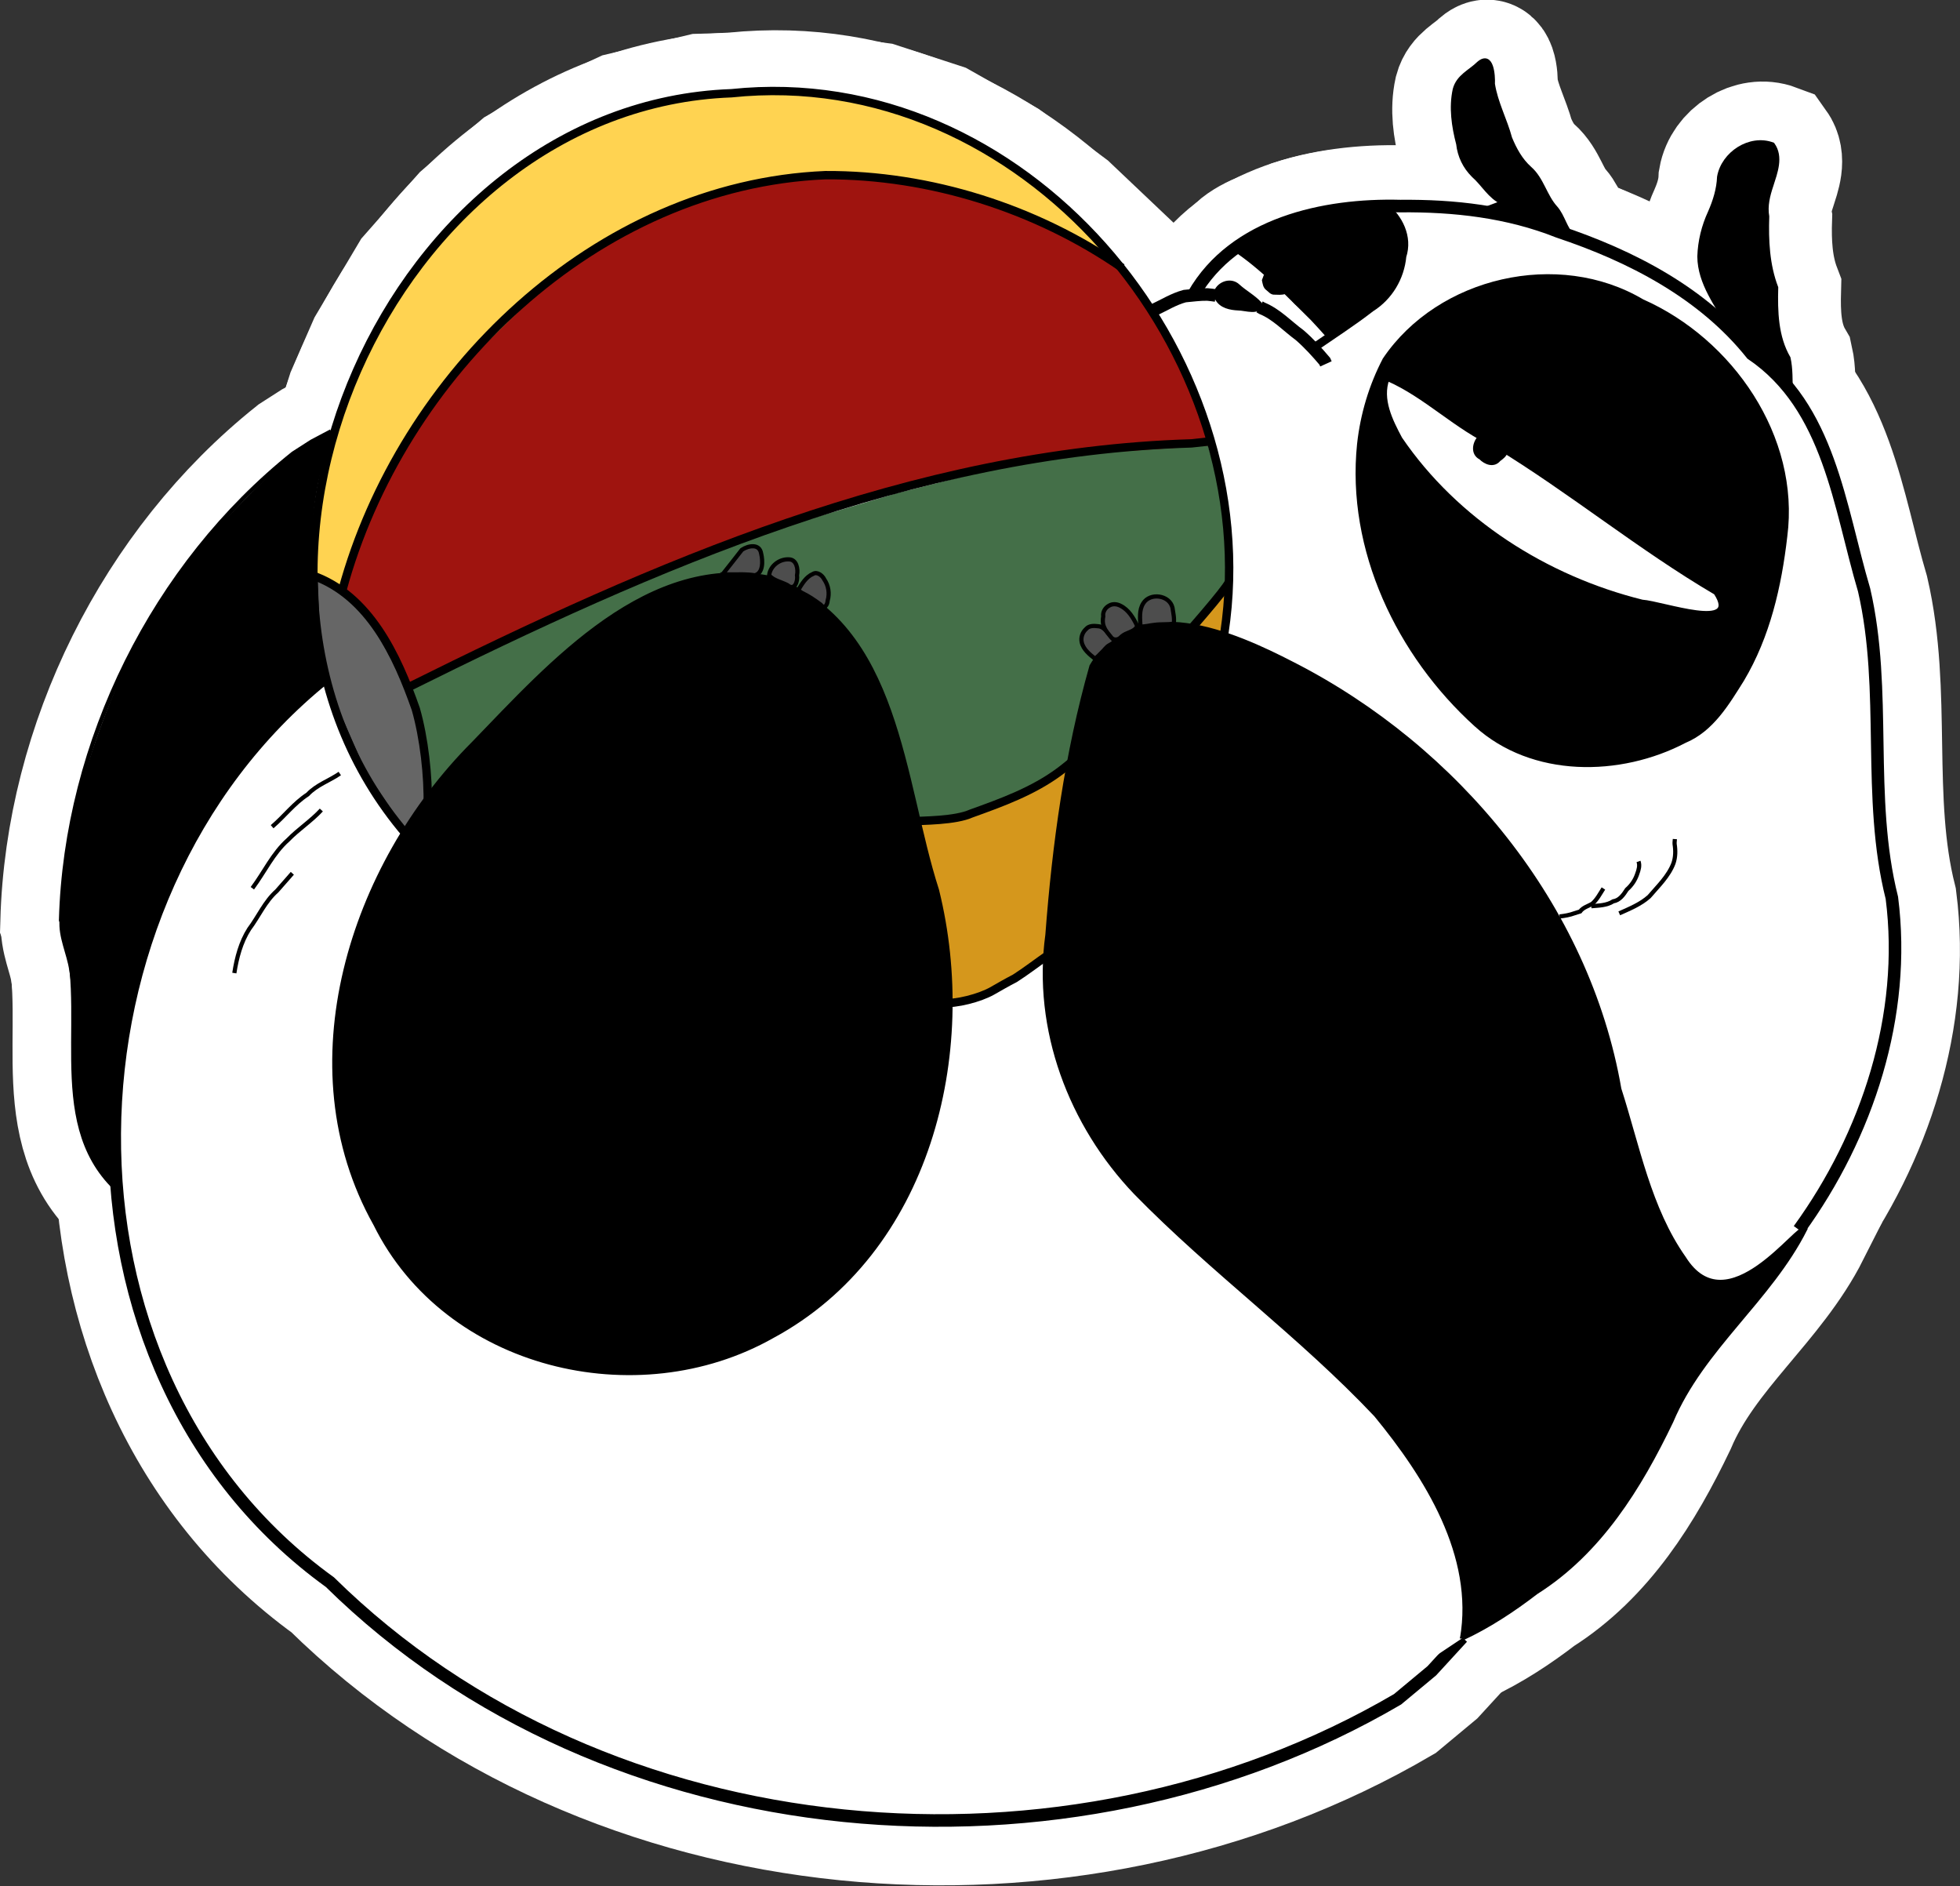 <?xml version="1.0" encoding="UTF-8" standalone="no"?>
<!-- Created with Inkscape (http://www.inkscape.org/) -->

<svg
   xmlns:dc="http://purl.org/dc/elements/1.1/"
   xmlns:cc="http://creativecommons.org/ns#"
   xmlns:rdf="http://www.w3.org/1999/02/22-rdf-syntax-ns#"
   xmlns:svg="http://www.w3.org/2000/svg"
   xmlns="http://www.w3.org/2000/svg"
   xmlns:sodipodi="http://sodipodi.sourceforge.net/DTD/sodipodi-0.dtd"
   xmlns:inkscape="http://www.inkscape.org/namespaces/inkscape"
   width="132.142mm"
   height="127.134mm"
   viewBox="0 0 468.218 450.474"
   id="svg2"
   version="1.1"
   inkscape:version="0.91 r13725"
   sodipodi:docname="genma2.svg">
  <rect x="0" y="0" width="468.218" height="450.474" fill="#333333" stroke="none"/>
  <defs
     id="defs4" />
  <sodipodi:namedview
     id="base"
     pagecolor="#ffffff"
     bordercolor="#666666"
     borderopacity="1.0"
     inkscape:pageopacity="0.0"
     inkscape:pageshadow="2"
     inkscape:zoom="0.71622494"
     inkscape:cx="159.96984"
     inkscape:cy="347.6257"
     inkscape:document-units="px"
     inkscape:current-layer="layer1"
     showgrid="false"
     inkscape:window-width="1233"
     inkscape:window-height="1000"
     inkscape:window-x="47"
     inkscape:window-y="24"
     inkscape:window-maximized="1"
     fit-margin-top="0"
     fit-margin-left="0"
     fit-margin-right="0"
     fit-margin-bottom="0" />
  <g
     inkscape:label="Layer 1"
     inkscape:groupmode="layer"
     id="layer1"
     transform="translate(-80.797,-59.251)">
    <g
       transform="translate(0.504,0.488)"
       id="g81289-3"
       style="fill:none;fill-opacity:1;stroke:#ffffff;stroke-width:30;stroke-miterlimit:4;stroke-dasharray:none;stroke-opacity:1">
      <path
         inkscape:connector-curvature="0"
         id="path81285-7"
         d="m 355.955,133.781 12.915,-4.887 146.602,215.016 -15.358,23.736 -20.594,3.141 -95.989,-141.366 -19.896,-35.254 -6.283,-60.037 -0.349,0 z"
         style="fill:none;fill-opacity:1;fill-rule:evenodd;stroke:#ffffff;stroke-width:30;stroke-linecap:butt;stroke-linejoin:miter;stroke-miterlimit:4;stroke-dasharray:none;stroke-opacity:1" />
      <path
         inkscape:connector-curvature="0"
         id="path4323-8"
         d="m 158.399,221.107 c -65.411,52.646 -68.842,165.466 1.198,215.996 66.279,65.256 176.105,74.178 255.051,27.987 l 8.186,-6.809 7.298,-7.956"
         style="fill:none;fill-opacity:1;fill-rule:evenodd;stroke:#ffffff;stroke-width:30;stroke-linecap:butt;stroke-linejoin:miter;stroke-miterlimit:4;stroke-dasharray:none;stroke-opacity:1" />
      <path
         sodipodi:nodetypes="ccscccccccccccccccccccccc"
         inkscape:connector-curvature="0"
         id="path4528-8"
         d="m 178.139,222.826 c 2.672,-0.891 16.626,-6.829 16.626,-6.829 0,0 11.579,-5.344 13.064,-6.235 1.484,-0.891 14.548,-8.313 14.548,-8.313 l 15.736,-5.344 21.674,-8.61 35.034,-10.391 24.643,-6.235 17.22,-2.969 19.595,-1.781 12.767,-1.484 4.453,14.845 0.891,13.657 -0.297,5.938 -8.907,10.095 -33.253,36.519 -13.292,5.935 -6.007,1.784 -10.391,1.781 -9.501,0 -107.181,-4.75 -2.879,0.579 -0.684,-14.236 -1.484,-6.235 z"
         style="fill:none;fill-opacity:1;fill-rule:evenodd;stroke:#ffffff;stroke-width:30;stroke-linecap:butt;stroke-linejoin:miter;stroke-miterlimit:4;stroke-dasharray:none;stroke-opacity:1" />
      <path
         inkscape:connector-curvature="0"
         id="path4536-4"
         d="m 162.552,199.371 8.61,-22.861 18.259,-28.205 41.566,-24.643 53.739,-6.829 38.894,10.391 24.346,3.563 -1.484,-11.579 -11.208,-10.629 -15.116,-11.232 -15.221,-8.608 -14.801,-4.829 -20.994,-2.729 -21.414,0.63 -18.58,4.409 -11.022,5.144 -13.541,7.768 -13.436,11.442 -12.386,14.066 -9.972,16.795 -5.039,11.547 -4.829,15.221 -3.359,22.149 0.525,5.248 0.525,1.575 3.674,1.575 2.729,0.945 z"
         style="fill:none;fill-opacity:1;fill-rule:evenodd;stroke:#ffffff;stroke-width:30;stroke-linecap:butt;stroke-linejoin:miter;stroke-miterlimit:4;stroke-dasharray:none;stroke-opacity:1" />
      <path
         inkscape:connector-curvature="0"
         id="path4530-5"
         d="m 156.169,196.848 4.899,2.672 5.79,4.602 4.453,6.235 6.977,12.47 2.227,6.68 1.336,6.383 0.891,6.829 0.148,5.641 0.297,4.305 -2.672,5.196 -3.266,0 -9.501,-14.103 -7.274,-16.626 -3.711,-15.439 -0.445,-10.985 z"
         style="fill:none;fill-opacity:1;fill-rule:evenodd;stroke:#ffffff;stroke-width:30;stroke-linecap:butt;stroke-linejoin:miter;stroke-miterlimit:4;stroke-dasharray:none;stroke-opacity:1" />
      <path
         sodipodi:nodetypes="ccccccccccccccccccccccccccc"
         inkscape:connector-curvature="0"
         id="path4534-4"
         d="m 162.493,200.009 7.348,-18.685 7.084,-14.936 11.181,-16.555 27.082,-26.452 19.524,-11.547 25.508,-8.293 21.309,-2.414 18.847,2.002 13.904,4.086 15.745,4.829 15.326,8.398 5.458,4.619 8.608,15.116 7.978,16.585 3.149,8.817 -36.949,2.519 -23.933,4.199 -22.254,6.298 -20.574,6.088 -28.342,10.707 -28.552,12.806 -23.933,11.547 -7.768,3.569 -6.298,-12.806 -5.248,-6.928 z"
         style="fill:none;fill-opacity:1;fill-rule:evenodd;stroke:#ffffff;stroke-width:30;stroke-linecap:butt;stroke-linejoin:miter;stroke-miterlimit:4;stroke-dasharray:none;stroke-opacity:1" />
      <path
         inkscape:connector-curvature="0"
         id="path81283-4"
         d="m 262.409,294.694 134.734,-21.641 42.584,171.036 -20.943,13.962 -137.527,-66.32 z"
         style="fill:none;fill-opacity:1;fill-rule:evenodd;stroke:#ffffff;stroke-width:30;stroke-linecap:butt;stroke-linejoin:miter;stroke-miterlimit:4;stroke-dasharray:none;stroke-opacity:1" />
      <path
         inkscape:connector-curvature="0"
         id="path4532-3"
         d="m 298.68,254.891 5.493,0.297 6.532,-1.039 10.243,-3.266 11.728,-6.086 8.313,-6.68 33.253,-39.042 -1.781,15.439 -40.824,71.998 -13.806,9.649 -7.422,2.821 -5.493,-0.742 z"
         style="fill:none;fill-opacity:1;fill-rule:evenodd;stroke:#ffffff;stroke-width:30;stroke-linecap:butt;stroke-linejoin:miter;stroke-miterlimit:4;stroke-dasharray:none;stroke-opacity:1" />
      <path
         inkscape:connector-curvature="0"
         id="path4166-0"
         d="m 170.471,351.585 c -21.166,-37.729 -5.66,-85.637 23.349,-114.697 18.586,-19.187 41.966,-45.861 71.717,-39.454 30.08,11.312 30.639,48.224 39.086,74.412 9.668,38.981 -1.966,86.381 -39.332,106.524 -32.328,18.29 -77.868,7.456 -94.82,-26.784 z"
         style="fill:none;fill-opacity:1;fill-rule:evenodd;stroke:#ffffff;stroke-width:30;stroke-linecap:butt;stroke-linejoin:miter;stroke-miterlimit:4;stroke-dasharray:none;stroke-opacity:1" />
      <path
         inkscape:connector-curvature="0"
         id="path4173-8"
         d="m 253.397,196.44 c 1.543,-1.957 3.095,-3.906 4.619,-5.878 1.536,-1.013 4.239,-1.562 4.614,0.924 0.406,1.655 0.533,4.71 -1.553,5.158 -1.89,-0.31 -3.774,-0.209 -5.686,-0.207 -0.665,0.002 -1.33,0.005 -1.994,0.003 z"
         style="fill:none;fill-opacity:1;fill-rule:evenodd;stroke:#ffffff;stroke-width:30;stroke-linecap:butt;stroke-linejoin:miter;stroke-miterlimit:4;stroke-dasharray:none;stroke-opacity:1" />
      <path
         inkscape:connector-curvature="0"
         id="path4182-5"
         d="m 264.524,196.65 c 0.276,-2.251 2.472,-3.918 4.695,-3.809 1.88,-0.008 2.283,2.328 1.978,3.786 0.222,1.441 -0.571,3.834 -2.278,2.371 -1.423,-0.77 -3.376,-1.101 -4.395,-2.348 z"
         style="fill:none;fill-opacity:1;fill-rule:evenodd;stroke:#ffffff;stroke-width:30;stroke-linecap:butt;stroke-linejoin:miter;stroke-miterlimit:4;stroke-dasharray:none;stroke-opacity:1" />
      <path
         inkscape:connector-curvature="0"
         id="path4191-6"
         d="m 271.452,200.219 c 0.928,-1.507 1.881,-3.206 3.597,-3.919 0.971,-0.599 2.249,0.428 2.667,1.354 1.003,1.451 1.288,3.321 0.802,5.014 -0.074,1.07 -0.754,2.173 -1.664,0.993 -1.433,-1.069 -2.918,-2.081 -4.539,-2.842 -0.294,-0.191 -0.575,-0.402 -0.864,-0.6 z"
         style="fill:none;fill-opacity:1;fill-rule:evenodd;stroke:#ffffff;stroke-width:30;stroke-linecap:butt;stroke-linejoin:miter;stroke-miterlimit:4;stroke-dasharray:none;stroke-opacity:1" />
      <path
         inkscape:connector-curvature="0"
         id="path4198-7"
         d="m 430.061,450.571 c 3.423,-19.848 -8.488,-38.694 -20.58,-53.409 -17.903,-18.968 -39.149,-34.401 -57.344,-53.019 -15.604,-16.309 -24.217,-39.064 -21.121,-61.648 1.628,-21.587 4.613,-43.335 10.525,-64.138 10.731,-18.091 33.867,-7.863 48.098,-0.511 39.139,19.986 70.39,57.657 77.985,101.5 4.384,13.615 7.086,28.53 15.46,40.393 10.43,16.597 27.515,-8.712 28.968,-6.956 -8.53,16.9 -24.583,28.367 -32.008,45.917 -7.582,15.802 -17.121,31.259 -32.28,40.832 -5.522,4.24 -11.376,8.101 -17.703,11.038 z"
         style="fill:none;fill-opacity:1;fill-rule:evenodd;stroke:#ffffff;stroke-width:30;stroke-linecap:butt;stroke-linejoin:miter;stroke-miterlimit:4;stroke-dasharray:none;stroke-opacity:1" />
      <path
         inkscape:connector-curvature="0"
         id="path4213-9"
         d="m 342.399,216.591 c -1.326,-1.073 -2.818,-2.234 -3.204,-3.993 -0.241,-1.137 0.203,-2.359 1.064,-3.124 0.693,-0.84 1.897,-0.781 2.876,-0.662 0.956,0.043 1.662,0.811 2.282,1.458 0.501,0.639 1.114,1.231 1.491,1.944 0.02,0.651 -0.724,0.875 -1.173,1.167 -0.664,0.373 -1.066,1.047 -1.618,1.553 -0.55,0.574 -1.113,1.138 -1.716,1.657 z"
         style="fill:none;fill-opacity:1;fill-rule:evenodd;stroke:#ffffff;stroke-width:30;stroke-linecap:butt;stroke-linejoin:miter;stroke-miterlimit:4;stroke-dasharray:none;stroke-opacity:1" />
      <path
         inkscape:connector-curvature="0"
         id="path4221-3"
         d="m 352.419,208.649 c -0.9,-1.846 -2.029,-3.774 -3.942,-4.714 -0.852,-0.459 -1.926,-0.555 -2.771,-0.024 -0.9,0.485 -1.52,1.509 -1.359,2.541 -0.144,0.816 -0.176,1.675 0.161,2.453 0.375,1.025 1.157,1.811 1.808,2.655 0.545,0.618 1.509,0.527 2.085,0.008 0.481,-0.505 1.069,-0.873 1.725,-1.114 0.784,-0.356 1.722,-0.638 2.195,-1.412 0.06,-0.122 0.096,-0.257 0.097,-0.393 z"
         style="fill:none;fill-opacity:1;fill-rule:evenodd;stroke:#ffffff;stroke-width:30;stroke-linecap:butt;stroke-linejoin:miter;stroke-miterlimit:4;stroke-dasharray:none;stroke-opacity:1" />
      <path
         inkscape:connector-curvature="0"
         id="path4233-0"
         d="m 353.236,208.872 c -0.078,-1.869 -0.378,-3.888 0.691,-5.559 1.616,-2.595 6.234,-1.952 6.957,1.057 0.177,1.266 0.515,2.546 0.301,3.833 -1.523,0.226 -3.076,0.07 -4.601,0.279 -1.119,0.102 -2.215,0.455 -3.348,0.389 z"
         style="fill:none;fill-opacity:1;fill-rule:evenodd;stroke:#ffffff;stroke-width:30;stroke-linecap:butt;stroke-linejoin:miter;stroke-miterlimit:4;stroke-dasharray:none;stroke-opacity:1" />
      <path
         sodipodi:nodetypes="ccc"
         inkscape:connector-curvature="0"
         id="path4260-7"
         d="M 177.819,258.477 C 124.562,196.133 173.915,84.467 255.531,81.519 325.007,74.212 383.446,143.28 373.272,210.506"
         style="fill:none;fill-opacity:1;fill-rule:evenodd;stroke:#ffffff;stroke-width:30;stroke-linecap:butt;stroke-linejoin:miter;stroke-miterlimit:4;stroke-dasharray:none;stroke-opacity:1" />
      <path
         sodipodi:nodetypes="cccc"
         inkscape:connector-curvature="0"
         id="path4270-4"
         d="m 305.816,298.785 c 3.443,0.284 9.07,-1.221 11.993,-2.872 1.795,-1.027 3.588,-2.061 5.426,-3.006 2.422,-1.53 5.786,-4.095 8.144,-5.72"
         style="fill:none;fill-opacity:1;fill-rule:evenodd;stroke:#ffffff;stroke-width:30;stroke-linecap:butt;stroke-linejoin:miter;stroke-miterlimit:4;stroke-dasharray:none;stroke-opacity:1" />
      <path
         sodipodi:nodetypes="ccc"
         inkscape:connector-curvature="0"
         id="path4281-0"
         d="m 155.355,196.65 c 13.661,4.768 20.317,19.234 24.768,31.934 1.968,6.867 3.022,16.059 2.839,23.175"
         style="fill:none;fill-opacity:1;fill-rule:evenodd;stroke:#ffffff;stroke-width:30;stroke-linecap:butt;stroke-linejoin:miter;stroke-miterlimit:4;stroke-dasharray:none;stroke-opacity:1" />
      <path
         sodipodi:nodetypes="ccc"
         inkscape:connector-curvature="0"
         id="path4290-0"
         d="m 162.596,200.159 c 13.998,-51.563 60.543,-96.759 115.38,-99.075 24.922,-0.124 50.412,7.964 70.881,22.133"
         style="fill:none;fill-opacity:1;fill-rule:evenodd;stroke:#ffffff;stroke-width:30;stroke-linecap:butt;stroke-linejoin:miter;stroke-miterlimit:4;stroke-dasharray:none;stroke-opacity:1" />
      <path
         inkscape:connector-curvature="0"
         id="path4296-7"
         d="m 178.288,223.42 c 58.68,-29.182 120.551,-56.246 187.113,-58.277 l 4.684,-0.509"
         style="fill:none;fill-opacity:1;fill-rule:evenodd;stroke:#ffffff;stroke-width:30;stroke-linecap:butt;stroke-linejoin:miter;stroke-miterlimit:4;stroke-dasharray:none;stroke-opacity:1" />
      <path
         sodipodi:nodetypes="cccc"
         inkscape:connector-curvature="0"
         id="path4306-1"
         d="m 297.429,255.407 c 4.092,-0.159 11.614,-0.167 15.386,-1.868 7.351,-2.638 14.805,-5.346 21.13,-10.047 0.67,-0.475 3.107,-2.455 3.739,-2.98"
         style="fill:none;fill-opacity:1;fill-rule:evenodd;stroke:#ffffff;stroke-width:30;stroke-linecap:butt;stroke-linejoin:miter;stroke-miterlimit:4;stroke-dasharray:none;stroke-opacity:1" />
      <path
         sodipodi:nodetypes="cc"
         inkscape:connector-curvature="0"
         id="path4312-6"
         d="m 339.155,238.664 c 2.728,-3.032 33.509,-36.686 35.166,-40.335"
         style="fill:none;fill-opacity:1;fill-rule:evenodd;stroke:#ffffff;stroke-width:30;stroke-linecap:butt;stroke-linejoin:miter;stroke-miterlimit:4;stroke-dasharray:none;stroke-opacity:1" />
      <path
         inkscape:connector-curvature="0"
         id="path4332-9"
         d="M 108.368,343.07 C 91.226,326.602 102.995,299.514 95.367,279.006 96.53,236.422 117.586,194.083 150.835,167.544 l 4.404,-2.826 4.641,-2.459"
         style="fill:none;fill-opacity:1;fill-rule:evenodd;stroke:#ffffff;stroke-width:30;stroke-linecap:butt;stroke-linejoin:miter;stroke-miterlimit:4;stroke-dasharray:none;stroke-opacity:1" />
      <path
         sodipodi:nodetypes="ccccccc"
         inkscape:connector-curvature="0"
         id="path4360-6"
         d="m 365.91,129.605 c 9.741,-16.993 31.267,-21.612 49.384,-21.139 12.891,-0.125 25.734,1.31 37.801,6.114 17.386,5.796 34.53,14.641 46.157,29.209 18.584,12.598 20.97,36.552 26.853,56.36 5.6,24.159 0.569,49.423 6.635,73.54 3.581,27.984 -5.825,56.698 -22.221,79.261"
         style="fill:none;fill-opacity:1;fill-rule:evenodd;stroke:#ffffff;stroke-width:30;stroke-linecap:butt;stroke-linejoin:miter;stroke-miterlimit:4;stroke-dasharray:none;stroke-opacity:1" />
      <path
         inkscape:connector-curvature="0"
         id="path4340-1"
         d="m 371.124,129.526 c 0.435,-2.427 3.598,-3.735 5.457,-1.928 1.625,1.482 3.671,2.561 5.133,4.152 0.255,2.507 -3.527,1.132 -5.078,1.154 -1.937,-0.097 -4.123,-0.506 -5.127,-2.391 -0.203,-0.298 -0.353,-0.628 -0.385,-0.988 z"
         style="fill:none;fill-opacity:1;fill-rule:evenodd;stroke:#ffffff;stroke-width:30;stroke-linecap:butt;stroke-linejoin:miter;stroke-miterlimit:4;stroke-dasharray:none;stroke-opacity:1" />
      <path
         inkscape:connector-curvature="0"
         id="path4349-5"
         d="m 356.353,133.311 c 2.467,-1.144 4.816,-2.634 7.457,-3.341 1.801,-0.159 3.609,-0.422 5.418,-0.389 0.66,0.048 1.314,0.157 1.97,0.241"
         style="fill:none;fill-opacity:1;fill-rule:evenodd;stroke:#ffffff;stroke-width:30;stroke-linecap:butt;stroke-linejoin:miter;stroke-miterlimit:4;stroke-dasharray:none;stroke-opacity:1" />
      <path
         inkscape:connector-curvature="0"
         id="path4355-7"
         d="m 397.548,146.152 c -0.095,-0.208 -0.189,-0.416 -0.283,-0.624 -1.846,-2.174 -3.788,-4.328 -5.957,-6.204 -2.986,-2.19 -5.565,-5.033 -9.05,-6.459 l -0.562,-0.327"
         style="fill:none;fill-opacity:1;fill-rule:evenodd;stroke:#ffffff;stroke-width:30;stroke-linecap:butt;stroke-linejoin:miter;stroke-miterlimit:4;stroke-dasharray:none;stroke-opacity:1" />
      <path
         inkscape:connector-curvature="0"
         id="path4366-0"
         d="m 434.957,109.411 c 1.583,-0.594 3.167,-1.188 4.75,-1.781 -3.033,-1.397 -4.525,-4.383 -6.949,-6.51 -2.06,-2.059 -3.285,-4.614 -3.606,-7.499 -1.103,-4.219 -1.763,-8.717 -0.82,-13.016 0.832,-3.125 3.659,-4.198 5.728,-6.234 3.111,-2.628 3.457,2.935 3.356,4.926 0.697,4.495 2.935,8.571 4.108,12.949 1.111,2.685 2.51,5.271 4.705,7.224 2.915,2.547 3.62,6.618 6.197,9.437 1.801,2.073 2.2,4.957 4.204,6.888"
         style="fill:none;fill-opacity:1;fill-rule:evenodd;stroke:#ffffff;stroke-width:30;stroke-linecap:butt;stroke-linejoin:miter;stroke-miterlimit:4;stroke-dasharray:none;stroke-opacity:1" />
      <path
         inkscape:connector-curvature="0"
         id="path4370-3"
         d="m 494.04,137.616 c -2.955,-5.407 -7.218,-10.64 -7.276,-17.094 0.112,-3.655 0.995,-7.252 2.534,-10.574 1.178,-2.678 2.064,-5.514 2.18,-8.451 0.972,-5.567 7.354,-9.776 12.794,-7.733 2.124,2.971 0.649,6.682 -0.333,9.781 -0.797,2.374 -1.437,4.902 -0.99,7.409 -0.192,5.715 0.083,11.585 2.145,16.981 -0.152,5.702 -0.009,11.759 2.942,16.827 0.585,2.624 0.447,5.329 0.552,7.996"
         style="fill:none;fill-opacity:1;fill-rule:evenodd;stroke:#ffffff;stroke-width:30;stroke-linecap:butt;stroke-linejoin:miter;stroke-miterlimit:4;stroke-dasharray:none;stroke-opacity:1" />
      <path
         inkscape:connector-curvature="0"
         id="path4377-0"
         d="m 453.365,278.124 c 1.215,-0.133 2.42,-0.345 3.569,-0.768 0.443,-0.14 0.886,-0.28 1.329,-0.42 0.711,-0.994 1.962,-1.268 2.943,-1.881 1.131,-0.998 1.817,-2.363 2.624,-3.612"
         style="fill:none;fill-opacity:1;fill-rule:evenodd;stroke:#ffffff;stroke-width:30;stroke-linecap:butt;stroke-linejoin:miter;stroke-miterlimit:4;stroke-dasharray:none;stroke-opacity:1" />
      <path
         inkscape:connector-curvature="0"
         id="path4382-8"
         d="m 460.936,275.674 c 1.774,-0.155 3.678,-0.16 5.229,-1.156 1.581,-0.262 2.469,-1.603 3.26,-2.825 1.159,-1.013 2.011,-2.289 2.49,-3.751 0.346,-0.95 0.66,-1.961 0.303,-2.956"
         style="fill:none;fill-opacity:1;fill-rule:evenodd;stroke:#ffffff;stroke-width:30;stroke-linecap:butt;stroke-linejoin:miter;stroke-miterlimit:4;stroke-dasharray:none;stroke-opacity:1" />
      <path
         inkscape:connector-curvature="0"
         id="path4388-3"
         d="m 467.616,277.382 c 2.486,-1.112 5.091,-2.165 7.14,-3.998 2.124,-2.499 4.631,-4.841 5.813,-7.968 0.494,-1.469 0.515,-3.022 0.275,-4.54 -0.041,-0.414 0.029,-0.822 0.059,-1.233"
         style="fill:none;fill-opacity:1;fill-rule:evenodd;stroke:#ffffff;stroke-width:30;stroke-linecap:butt;stroke-linejoin:miter;stroke-miterlimit:4;stroke-dasharray:none;stroke-opacity:1" />
      <path
         inkscape:connector-curvature="0"
         id="path4393-8"
         d="m 136.775,291.647 c 0.563,-3.653 1.541,-7.377 3.542,-10.51 2.257,-2.994 3.742,-6.566 6.601,-9.09 1.26,-1.39 2.46,-2.832 3.713,-4.228"
         style="fill:none;fill-opacity:1;fill-rule:evenodd;stroke:#ffffff;stroke-width:30;stroke-linecap:butt;stroke-linejoin:miter;stroke-miterlimit:4;stroke-dasharray:none;stroke-opacity:1" />
      <path
         inkscape:connector-curvature="0"
         id="path4399-4"
         d="m 141.079,271.388 c 2.879,-3.834 4.89,-8.341 8.541,-11.564 2.481,-2.556 5.521,-4.499 7.939,-7.121"
         style="fill:none;fill-opacity:1;fill-rule:evenodd;stroke:#ffffff;stroke-width:30;stroke-linecap:butt;stroke-linejoin:miter;stroke-miterlimit:4;stroke-dasharray:none;stroke-opacity:1" />
      <path
         inkscape:connector-curvature="0"
         id="path4406-8"
         d="m 145.803,256.692 c 2.911,-2.479 5.246,-5.613 8.483,-7.707 2.172,-2.308 5.16,-3.254 7.682,-4.994"
         style="fill:none;fill-opacity:1;fill-rule:evenodd;stroke:#ffffff;stroke-width:30;stroke-linecap:butt;stroke-linejoin:miter;stroke-miterlimit:4;stroke-dasharray:none;stroke-opacity:1" />
      <path
         inkscape:connector-curvature="0"
         id="path4414-4"
         d="m 411.428,108.52 c 3.499,2.814 5.812,7.393 4.327,11.892 -0.47,5.059 -3.198,9.645 -7.507,12.347 -4.302,3.345 -8.891,6.291 -13.372,9.385"
         style="fill:none;fill-opacity:1;fill-rule:evenodd;stroke:#ffffff;stroke-width:30;stroke-linecap:butt;stroke-linejoin:miter;stroke-miterlimit:4;stroke-dasharray:none;stroke-opacity:1" />
      <path
         sodipodi:nodetypes="ccc"
         inkscape:connector-curvature="0"
         id="path4421-0"
         d="m 375.568,118.662 c 6.883,4.541 12.869,10.938 18.732,16.683 1.256,1.328 2.482,2.684 3.693,4.053"
         style="fill:none;fill-opacity:1;fill-rule:evenodd;stroke:#ffffff;stroke-width:30;stroke-linecap:butt;stroke-linejoin:miter;stroke-miterlimit:4;stroke-dasharray:none;stroke-opacity:1" />
      <path
         inkscape:connector-curvature="0"
         id="path4428-3"
         d="m 383.21,125.011 c -0.148,0.396 -0.297,0.792 -0.445,1.188 0.155,0.705 0.219,1.51 0.868,1.964 0.516,0.366 0.941,1.039 1.639,0.962 0.798,0.021 1.634,0.111 2.403,-0.14 l 0.108,-0.054 0.104,-0.06"
         style="fill:none;fill-opacity:1;fill-rule:evenodd;stroke:#ffffff;stroke-width:30;stroke-linecap:butt;stroke-linejoin:miter;stroke-miterlimit:4;stroke-dasharray:none;stroke-opacity:1" />
      <path
         inkscape:connector-curvature="0"
         id="path4434-5"
         d="m 411.586,145.109 c 13.027,-19.268 41.471,-25.801 61.514,-13.913 21.232,9.388 37.241,32.469 34.157,56.15 -1.367,11.888 -4.098,23.845 -10.289,34.229 -3.554,5.66 -7.243,11.933 -13.695,14.621 -15.468,8.115 -36.403,8.355 -49.86,-3.855 -18.474,-16.715 -30.54,-41.823 -27.931,-67.033 0.774,-7.031 2.818,-13.929 6.104,-20.198 z"
         style="fill:none;fill-opacity:1;fill-rule:evenodd;stroke:#ffffff;stroke-width:30;stroke-linecap:butt;stroke-linejoin:miter;stroke-miterlimit:4;stroke-dasharray:none;stroke-opacity:1" />
      <path
         inkscape:connector-curvature="0"
         id="path4442-8"
         d="m 412.216,149.728 c 9.28,4.047 16.449,11.674 25.727,15.845 18.065,10.98 34.532,24.576 52.707,35.243 6.059,9.274 -12.685,2.485 -17.566,2.151 -22.923,-5.681 -44.429,-19.322 -57.794,-38.947 -2.277,-4.27 -4.857,-9.376 -3.073,-14.292 z"
         style="fill:none;fill-opacity:1;fill-rule:evenodd;stroke:#ffffff;stroke-width:30;stroke-linecap:butt;stroke-linejoin:miter;stroke-miterlimit:4;stroke-dasharray:none;stroke-opacity:1" />
      <path
         inkscape:connector-curvature="0"
         id="path4449-9"
         d="m 434.312,163.689 c -1.294,1.335 -1.777,3.877 0.202,4.849 1.165,1.188 3.096,1.97 4.328,0.443 0.667,-0.481 1.383,-1.02 1.664,-1.829"
         style="fill:none;fill-opacity:1;fill-rule:evenodd;stroke:#ffffff;stroke-width:30;stroke-linecap:butt;stroke-linejoin:miter;stroke-miterlimit:4;stroke-dasharray:none;stroke-opacity:1" />
      <path
         sodipodi:nodetypes="cccccccc"
         inkscape:connector-curvature="0"
         id="path4462-3"
         d="m 375.874,118.466 c 3.781,-3.457 9.064,-4.412 13.557,-6.624 7.018,-2.265 14.49,-3.153 21.831,-3.05 3.842,1.548 3.866,6.687 4.653,10.136 -1.459,4.771 -2.657,8.422 -5.6,12.082 -5.13,1.689 -8.692,6.577 -12.01,8.369 -1.401,-4.014 -5.481,-5.524 -8.091,-8.133 -3.995,-5.126 -9.109,-9.01 -14.339,-12.78 z"
         style="fill:none;fill-opacity:1;fill-rule:evenodd;stroke:#ffffff;stroke-width:30;stroke-linecap:butt;stroke-linejoin:miter;stroke-miterlimit:4;stroke-dasharray:none;stroke-opacity:1" />
      <path
         sodipodi:nodetypes="cccscsscc"
         inkscape:connector-curvature="0"
         id="path4476-7"
         d="m 108.962,342.774 c -3.636,-43.378 10.101,-90.802 48.789,-121.134 -2.174,-16.985 -6.385,-38.538 2.199,-58.989 -6.716,1.989 -17.578,13.495 -23.681,19.643 -9.661,9.732 -13.877,16.096 -20.087,26.446 -7.974,14.746 -14.968,33.333 -18.326,50.39 -1.451,7.37 -1.87,14.271 -2.336,19.815 -0.339,4.031 1.718,7.967 2.313,11.95 2.873,17.044 -3.732,39.323 11.13,51.88 z"
         style="fill:none;fill-opacity:1;fill-rule:evenodd;stroke:#ffffff;stroke-width:30;stroke-linecap:butt;stroke-linejoin:miter;stroke-miterlimit:4;stroke-dasharray:none;stroke-opacity:1" />
    </g>
    <rect
       style="opacity:1;fill:#ffffff;fill-opacity:1;stroke:#ff0000;stroke-width:0.496;stroke-linecap:round;stroke-linejoin:round;stroke-miterlimit:4;stroke-dasharray:none;stroke-dashoffset:0;stroke-opacity:1"
       id="rect4460"
       width="5.039"
       height="8.398"
       x="735.627"
       y="723.177" />
    <g
       id="g81289">
      <path
         inkscape:connector-curvature="0"
         id="path81285"
         d="m 355.955,133.781 12.915,-4.887 146.602,215.016 -15.358,23.736 -20.594,3.141 -95.989,-141.366 -19.896,-35.254 -6.283,-60.037 -0.349,0 z"
         style="fill:#ffffff;fill-opacity:1;fill-rule:evenodd;stroke:none;stroke-width:1px;stroke-linecap:butt;stroke-linejoin:miter;stroke-opacity:1" />
      <path
         inkscape:connector-curvature="0"
         id="path4323"
         d="m 158.399,221.107 c -65.411,52.646 -68.842,165.466 1.198,215.996 66.279,65.256 176.105,74.178 255.051,27.987 l 8.186,-6.809 7.298,-7.956"
         style="fill:#ffffff;fill-opacity:1;fill-rule:evenodd;stroke:#000000;stroke-width:3;stroke-linecap:butt;stroke-linejoin:miter;stroke-miterlimit:4;stroke-dasharray:none;stroke-opacity:1" />
      <path
         sodipodi:nodetypes="ccscccccccccccccccccccccc"
         inkscape:connector-curvature="0"
         id="path4528"
         d="m 178.139,222.826 c 2.672,-0.891 16.626,-6.829 16.626,-6.829 0,0 11.579,-5.344 13.064,-6.235 1.484,-0.891 14.548,-8.313 14.548,-8.313 l 15.736,-5.344 21.674,-8.61 35.034,-10.391 24.643,-6.235 17.22,-2.969 19.595,-1.781 12.767,-1.484 4.453,14.845 0.891,13.657 -0.297,5.938 -8.907,10.095 -33.253,36.519 -13.292,5.935 -6.007,1.784 -10.391,1.781 -9.501,0 -107.181,-4.75 -2.879,0.579 -0.684,-14.236 -1.484,-6.235 z"
         style="fill:#446f48;fill-opacity:1;fill-rule:evenodd;stroke:none;stroke-width:1px;stroke-linecap:butt;stroke-linejoin:miter;stroke-opacity:1" />
      <path
         inkscape:connector-curvature="0"
         id="path4536"
         d="m 162.552,199.371 8.61,-22.861 18.259,-28.205 41.566,-24.643 53.739,-6.829 38.894,10.391 24.346,3.563 -1.484,-11.579 -11.208,-10.629 -15.116,-11.232 -15.221,-8.608 -14.801,-4.829 -20.994,-2.729 -21.414,0.63 -18.58,4.409 -11.022,5.144 -13.541,7.768 -13.436,11.442 -12.386,14.066 -9.972,16.795 -5.039,11.547 -4.829,15.221 -3.359,22.149 0.525,5.248 0.525,1.575 3.674,1.575 2.729,0.945 z"
         style="fill:#ffd351;fill-opacity:1;fill-rule:evenodd;stroke:none;stroke-width:1px;stroke-linecap:butt;stroke-linejoin:miter;stroke-opacity:1" />
      <path
         inkscape:connector-curvature="0"
         id="path4530"
         d="m 156.169,196.848 4.899,2.672 5.79,4.602 4.453,6.235 6.977,12.47 2.227,6.68 1.336,6.383 0.891,6.829 0.148,5.641 0.297,4.305 -2.672,5.196 -3.266,0 -9.501,-14.103 -7.274,-16.626 -3.711,-15.439 -0.445,-10.985 z"
         style="fill:#666666;fill-rule:evenodd;stroke:#000000;stroke-width:1px;stroke-linecap:butt;stroke-linejoin:miter;stroke-opacity:1" />
      <path
         sodipodi:nodetypes="ccccccccccccccccccccccccccc"
         inkscape:connector-curvature="0"
         id="path4534"
         d="m 162.493,200.009 7.348,-18.685 7.084,-14.936 11.181,-16.555 27.082,-26.452 19.524,-11.547 25.508,-8.293 21.309,-2.414 18.847,2.002 13.904,4.086 15.745,4.829 15.326,8.398 5.458,4.619 8.608,15.116 7.978,16.585 3.149,8.817 -36.949,2.519 -23.933,4.199 -22.254,6.298 -20.574,6.088 -28.342,10.707 -28.552,12.806 -23.933,11.547 -7.768,3.569 -6.298,-12.806 -5.248,-6.928 z"
         style="fill:#9f140f;fill-opacity:1;fill-rule:evenodd;stroke:none;stroke-width:1px;stroke-linecap:butt;stroke-linejoin:miter;stroke-opacity:1" />
      <path
         inkscape:connector-curvature="0"
         id="path81283"
         d="m 262.409,294.694 134.734,-21.641 42.584,171.036 -20.943,13.962 -137.527,-66.32 z"
         style="fill:#ffffff;fill-opacity:1;fill-rule:evenodd;stroke:none;stroke-width:1px;stroke-linecap:butt;stroke-linejoin:miter;stroke-opacity:1" />
      <path
         inkscape:connector-curvature="0"
         id="path4532"
         d="m 298.68,254.891 5.493,0.297 6.532,-1.039 10.243,-3.266 11.728,-6.086 8.313,-6.68 33.253,-39.042 -1.781,15.439 -40.824,71.998 -13.806,9.649 -7.422,2.821 -5.493,-0.742 z"
         style="fill:#d5971c;fill-opacity:1;fill-rule:evenodd;stroke:none;stroke-width:1px;stroke-linecap:butt;stroke-linejoin:miter;stroke-opacity:1" />
      <path
         inkscape:connector-curvature="0"
         id="path4166"
         d="m 170.471,351.585 c -21.166,-37.729 -5.66,-85.637 23.349,-114.697 18.586,-19.187 41.966,-45.861 71.717,-39.454 30.08,11.312 30.639,48.224 39.086,74.412 9.668,38.981 -1.966,86.381 -39.332,106.524 -32.328,18.29 -77.868,7.456 -94.82,-26.784 z"
         style="fill:#000000;fill-rule:evenodd;stroke:#000000;stroke-width:1px;stroke-linecap:butt;stroke-linejoin:miter;stroke-opacity:1" />
      <path
         inkscape:connector-curvature="0"
         id="path4173"
         d="m 253.397,196.44 c 1.543,-1.957 3.095,-3.906 4.619,-5.878 1.536,-1.013 4.239,-1.562 4.614,0.924 0.406,1.655 0.533,4.71 -1.553,5.158 -1.89,-0.31 -3.774,-0.209 -5.686,-0.207 -0.665,0.002 -1.33,0.005 -1.994,0.003 z"
         style="fill:#4d4d4d;fill-opacity:1;fill-rule:evenodd;stroke:#000000;stroke-width:1px;stroke-linecap:butt;stroke-linejoin:miter;stroke-opacity:1" />
      <path
         inkscape:connector-curvature="0"
         id="path4182"
         d="m 264.524,196.65 c 0.276,-2.251 2.472,-3.918 4.695,-3.809 1.88,-0.008 2.283,2.328 1.978,3.786 0.222,1.441 -0.571,3.834 -2.278,2.371 -1.423,-0.77 -3.376,-1.101 -4.395,-2.348 z"
         style="fill:#4d4d4d;fill-opacity:1;fill-rule:evenodd;stroke:#000000;stroke-width:1px;stroke-linecap:butt;stroke-linejoin:miter;stroke-opacity:1" />
      <path
         inkscape:connector-curvature="0"
         id="path4191"
         d="m 271.452,200.219 c 0.928,-1.507 1.881,-3.206 3.597,-3.919 0.971,-0.599 2.249,0.428 2.667,1.354 1.003,1.451 1.288,3.321 0.802,5.014 -0.074,1.07 -0.754,2.173 -1.664,0.993 -1.433,-1.069 -2.918,-2.081 -4.539,-2.842 -0.294,-0.191 -0.575,-0.402 -0.864,-0.6 z"
         style="fill:#4d4d4d;fill-opacity:1;fill-rule:evenodd;stroke:#000000;stroke-width:1px;stroke-linecap:butt;stroke-linejoin:miter;stroke-opacity:1" />
      <path
         inkscape:connector-curvature="0"
         id="path4198"
         d="m 430.061,450.571 c 3.423,-19.848 -8.488,-38.694 -20.58,-53.409 -17.903,-18.968 -39.149,-34.401 -57.344,-53.019 -15.604,-16.309 -24.217,-39.064 -21.121,-61.648 1.628,-21.587 4.613,-43.335 10.525,-64.138 10.731,-18.091 33.867,-7.863 48.098,-0.511 39.139,19.986 70.39,57.657 77.985,101.5 4.384,13.615 7.086,28.53 15.46,40.393 10.43,16.597 27.515,-8.712 28.968,-6.956 -8.53,16.9 -24.583,28.367 -32.008,45.917 -7.582,15.802 -17.121,31.259 -32.28,40.832 -5.522,4.24 -11.376,8.101 -17.703,11.038 z"
         style="fill:#000000;fill-rule:evenodd;stroke:#000000;stroke-width:1px;stroke-linecap:butt;stroke-linejoin:miter;stroke-opacity:1" />
      <path
         inkscape:connector-curvature="0"
         id="path4213"
         d="m 342.399,216.591 c -1.326,-1.073 -2.818,-2.234 -3.204,-3.993 -0.241,-1.137 0.203,-2.359 1.064,-3.124 0.693,-0.84 1.897,-0.781 2.876,-0.662 0.956,0.043 1.662,0.811 2.282,1.458 0.501,0.639 1.114,1.231 1.491,1.944 0.02,0.651 -0.724,0.875 -1.173,1.167 -0.664,0.373 -1.066,1.047 -1.618,1.553 -0.55,0.574 -1.113,1.138 -1.716,1.657 z"
         style="fill:#4d4d4d;fill-opacity:1;fill-rule:evenodd;stroke:#000000;stroke-width:1px;stroke-linecap:butt;stroke-linejoin:miter;stroke-opacity:1" />
      <path
         inkscape:connector-curvature="0"
         id="path4221"
         d="m 352.419,208.649 c -0.9,-1.846 -2.029,-3.774 -3.942,-4.714 -0.852,-0.459 -1.926,-0.555 -2.771,-0.024 -0.9,0.485 -1.52,1.509 -1.359,2.541 -0.144,0.816 -0.176,1.675 0.161,2.453 0.375,1.025 1.157,1.811 1.808,2.655 0.545,0.618 1.509,0.527 2.085,0.008 0.481,-0.505 1.069,-0.873 1.725,-1.114 0.784,-0.356 1.722,-0.638 2.195,-1.412 0.06,-0.122 0.096,-0.257 0.097,-0.393 z"
         style="fill:#4d4d4d;fill-opacity:1;fill-rule:evenodd;stroke:#000000;stroke-width:1px;stroke-linecap:butt;stroke-linejoin:miter;stroke-opacity:1" />
      <path
         inkscape:connector-curvature="0"
         id="path4233"
         d="m 353.236,208.872 c -0.078,-1.869 -0.378,-3.888 0.691,-5.559 1.616,-2.595 6.234,-1.952 6.957,1.057 0.177,1.266 0.515,2.546 0.301,3.833 -1.523,0.226 -3.076,0.07 -4.601,0.279 -1.119,0.102 -2.215,0.455 -3.348,0.389 z"
         style="fill:#4d4d4d;fill-opacity:1;fill-rule:evenodd;stroke:#000000;stroke-width:1px;stroke-linecap:butt;stroke-linejoin:miter;stroke-opacity:1" />
      <path
         sodipodi:nodetypes="ccc"
         inkscape:connector-curvature="0"
         id="path4260"
         d="M 177.819,258.477 C 124.562,196.133 173.915,84.467 255.531,81.519 325.007,74.212 383.446,143.28 373.272,210.506"
         style="fill:none;fill-rule:evenodd;stroke:#000000;stroke-width:2;stroke-linecap:butt;stroke-linejoin:miter;stroke-miterlimit:4;stroke-dasharray:none;stroke-opacity:1" />
      <path
         sodipodi:nodetypes="cccc"
         inkscape:connector-curvature="0"
         id="path4270"
         d="m 305.816,298.785 c 3.443,0.284 9.07,-1.221 11.993,-2.872 1.795,-1.027 3.588,-2.061 5.426,-3.006 2.422,-1.53 5.786,-4.095 8.144,-5.72"
         style="fill:none;fill-rule:evenodd;stroke:#000000;stroke-width:2;stroke-linecap:butt;stroke-linejoin:miter;stroke-miterlimit:4;stroke-dasharray:none;stroke-opacity:1" />
      <path
         sodipodi:nodetypes="ccc"
         inkscape:connector-curvature="0"
         id="path4281"
         d="m 155.355,196.65 c 13.661,4.768 20.317,19.234 24.768,31.934 1.968,6.867 3.022,16.059 2.839,23.175"
         style="fill:none;fill-opacity:1;fill-rule:evenodd;stroke:#000000;stroke-width:2;stroke-linecap:butt;stroke-linejoin:miter;stroke-miterlimit:4;stroke-dasharray:none;stroke-opacity:1" />
      <path
         sodipodi:nodetypes="ccc"
         inkscape:connector-curvature="0"
         id="path4290"
         d="m 162.596,200.159 c 13.998,-51.563 60.543,-96.759 115.38,-99.075 24.922,-0.124 50.412,7.964 70.881,22.133"
         style="fill:none;fill-rule:evenodd;stroke:#000000;stroke-width:2;stroke-linecap:butt;stroke-linejoin:miter;stroke-miterlimit:4;stroke-dasharray:none;stroke-opacity:1" />
      <path
         inkscape:connector-curvature="0"
         id="path4296"
         d="m 178.288,223.42 c 58.68,-29.182 120.551,-56.246 187.113,-58.277 l 4.684,-0.509"
         style="fill:none;fill-rule:evenodd;stroke:#000000;stroke-width:2;stroke-linecap:butt;stroke-linejoin:miter;stroke-miterlimit:4;stroke-dasharray:none;stroke-opacity:1" />
      <path
         sodipodi:nodetypes="cccc"
         inkscape:connector-curvature="0"
         id="path4306"
         d="m 297.429,255.407 c 4.092,-0.159 11.614,-0.167 15.386,-1.868 7.351,-2.638 14.805,-5.346 21.13,-10.047 0.67,-0.475 3.107,-2.455 3.739,-2.98"
         style="fill:none;fill-rule:evenodd;stroke:#000000;stroke-width:2;stroke-linecap:butt;stroke-linejoin:miter;stroke-miterlimit:4;stroke-dasharray:none;stroke-opacity:1" />
      <path
         sodipodi:nodetypes="cc"
         inkscape:connector-curvature="0"
         id="path4312"
         d="m 339.155,238.664 c 2.728,-3.032 33.509,-36.686 35.166,-40.335"
         style="fill:none;fill-rule:evenodd;stroke:#000000;stroke-width:2;stroke-linecap:butt;stroke-linejoin:miter;stroke-miterlimit:4;stroke-dasharray:none;stroke-opacity:1" />
      <path
         inkscape:connector-curvature="0"
         id="path4332"
         d="M 108.368,343.07 C 91.226,326.602 102.995,299.514 95.367,279.006 96.53,236.422 117.586,194.083 150.835,167.544 l 4.404,-2.826 4.641,-2.459"
         style="fill:none;fill-rule:evenodd;stroke:#000000;stroke-width:1px;stroke-linecap:butt;stroke-linejoin:miter;stroke-opacity:1" />
      <path
         sodipodi:nodetypes="ccccccc"
         inkscape:connector-curvature="0"
         id="path4360"
         d="m 365.91,129.605 c 9.741,-16.993 31.267,-21.612 49.384,-21.139 12.891,-0.125 25.734,1.31 37.801,6.114 17.386,5.796 34.53,14.641 46.157,29.209 18.584,12.598 20.97,36.552 26.853,56.36 5.6,24.159 0.569,49.423 6.635,73.54 3.581,27.984 -5.825,56.698 -22.221,79.261"
         style="fill:#ffffff;fill-opacity:1;fill-rule:evenodd;stroke:#000000;stroke-width:3;stroke-linecap:butt;stroke-linejoin:miter;stroke-miterlimit:4;stroke-dasharray:none;stroke-opacity:1" />
      <path
         inkscape:connector-curvature="0"
         id="path4340"
         d="m 371.124,129.526 c 0.435,-2.427 3.598,-3.735 5.457,-1.928 1.625,1.482 3.671,2.561 5.133,4.152 0.255,2.507 -3.527,1.132 -5.078,1.154 -1.937,-0.097 -4.123,-0.506 -5.127,-2.391 -0.203,-0.298 -0.353,-0.628 -0.385,-0.988 z"
         style="fill:#000000;fill-rule:evenodd;stroke:#000000;stroke-width:1px;stroke-linecap:butt;stroke-linejoin:miter;stroke-opacity:1" />
      <path
         inkscape:connector-curvature="0"
         id="path4349"
         d="m 356.353,133.311 c 2.467,-1.144 4.816,-2.634 7.457,-3.341 1.801,-0.159 3.609,-0.422 5.418,-0.389 0.66,0.048 1.314,0.157 1.97,0.241"
         style="fill:none;fill-rule:evenodd;stroke:#000000;stroke-width:3;stroke-linecap:butt;stroke-linejoin:miter;stroke-miterlimit:4;stroke-dasharray:none;stroke-opacity:1" />
      <path
         inkscape:connector-curvature="0"
         id="path4355"
         d="m 397.548,146.152 c -0.095,-0.208 -0.189,-0.416 -0.283,-0.624 -1.846,-2.174 -3.788,-4.328 -5.957,-6.204 -2.986,-2.19 -5.565,-5.033 -9.05,-6.459 l -0.562,-0.327"
         style="fill:none;fill-rule:evenodd;stroke:#000000;stroke-width:3;stroke-linecap:butt;stroke-linejoin:miter;stroke-miterlimit:4;stroke-dasharray:none;stroke-opacity:1" />
      <path
         inkscape:connector-curvature="0"
         id="path4366"
         d="m 434.957,109.411 c 1.583,-0.594 3.167,-1.188 4.75,-1.781 -3.033,-1.397 -4.525,-4.383 -6.949,-6.51 -2.06,-2.059 -3.285,-4.614 -3.606,-7.499 -1.103,-4.219 -1.763,-8.717 -0.82,-13.016 0.832,-3.125 3.659,-4.198 5.728,-6.234 3.111,-2.628 3.457,2.935 3.356,4.926 0.697,4.495 2.935,8.571 4.108,12.949 1.111,2.685 2.51,5.271 4.705,7.224 2.915,2.547 3.62,6.618 6.197,9.437 1.801,2.073 2.2,4.957 4.204,6.888"
         style="fill:#000000;fill-rule:evenodd;stroke:#000000;stroke-width:1px;stroke-linecap:butt;stroke-linejoin:miter;stroke-opacity:1" />
      <path
         inkscape:connector-curvature="0"
         id="path4370"
         d="m 494.04,137.616 c -2.955,-5.407 -7.218,-10.64 -7.276,-17.094 0.112,-3.655 0.995,-7.252 2.534,-10.574 1.178,-2.678 2.064,-5.514 2.18,-8.451 0.972,-5.567 7.354,-9.776 12.794,-7.733 2.124,2.971 0.649,6.682 -0.333,9.781 -0.797,2.374 -1.437,4.902 -0.99,7.409 -0.192,5.715 0.083,11.585 2.145,16.981 -0.152,5.702 -0.009,11.759 2.942,16.827 0.585,2.624 0.447,5.329 0.552,7.996"
         style="fill:#000000;fill-rule:evenodd;stroke:#000000;stroke-width:1px;stroke-linecap:butt;stroke-linejoin:miter;stroke-opacity:1" />
      <path
         inkscape:connector-curvature="0"
         id="path4377"
         d="m 453.365,278.124 c 1.215,-0.133 2.42,-0.345 3.569,-0.768 0.443,-0.14 0.886,-0.28 1.329,-0.42 0.711,-0.994 1.962,-1.268 2.943,-1.881 1.131,-0.998 1.817,-2.363 2.624,-3.612"
         style="fill:none;fill-rule:evenodd;stroke:#000000;stroke-width:1px;stroke-linecap:butt;stroke-linejoin:miter;stroke-opacity:1" />
      <path
         inkscape:connector-curvature="0"
         id="path4382"
         d="m 460.936,275.674 c 1.774,-0.155 3.678,-0.16 5.229,-1.156 1.581,-0.262 2.469,-1.603 3.26,-2.825 1.159,-1.013 2.011,-2.289 2.49,-3.751 0.346,-0.95 0.66,-1.961 0.303,-2.956"
         style="fill:none;fill-rule:evenodd;stroke:#000000;stroke-width:1px;stroke-linecap:butt;stroke-linejoin:miter;stroke-opacity:1" />
      <path
         inkscape:connector-curvature="0"
         id="path4388"
         d="m 467.616,277.382 c 2.486,-1.112 5.091,-2.165 7.14,-3.998 2.124,-2.499 4.631,-4.841 5.813,-7.968 0.494,-1.469 0.515,-3.022 0.275,-4.54 -0.041,-0.414 0.029,-0.822 0.059,-1.233"
         style="fill:none;fill-rule:evenodd;stroke:#000000;stroke-width:1px;stroke-linecap:butt;stroke-linejoin:miter;stroke-opacity:1" />
      <path
         inkscape:connector-curvature="0"
         id="path4393"
         d="m 136.775,291.647 c 0.563,-3.653 1.541,-7.377 3.542,-10.51 2.257,-2.994 3.742,-6.566 6.601,-9.09 1.26,-1.39 2.46,-2.832 3.713,-4.228"
         style="fill:none;fill-rule:evenodd;stroke:#000000;stroke-width:1px;stroke-linecap:butt;stroke-linejoin:miter;stroke-opacity:1" />
      <path
         inkscape:connector-curvature="0"
         id="path4399"
         d="m 141.079,271.388 c 2.879,-3.834 4.89,-8.341 8.541,-11.564 2.481,-2.556 5.521,-4.499 7.939,-7.121"
         style="fill:none;fill-rule:evenodd;stroke:#000000;stroke-width:1px;stroke-linecap:butt;stroke-linejoin:miter;stroke-opacity:1" />
      <path
         inkscape:connector-curvature="0"
         id="path4406"
         d="m 145.803,256.692 c 2.911,-2.479 5.246,-5.613 8.483,-7.707 2.172,-2.308 5.16,-3.254 7.682,-4.994"
         style="fill:none;fill-rule:evenodd;stroke:#000000;stroke-width:1px;stroke-linecap:butt;stroke-linejoin:miter;stroke-opacity:1" />
      <path
         inkscape:connector-curvature="0"
         id="path4414"
         d="m 411.428,108.52 c 3.499,2.814 5.812,7.393 4.327,11.892 -0.47,5.059 -3.198,9.645 -7.507,12.347 -4.302,3.345 -8.891,6.291 -13.372,9.385"
         style="fill:none;fill-rule:evenodd;stroke:#000000;stroke-width:2;stroke-linecap:butt;stroke-linejoin:miter;stroke-miterlimit:4;stroke-dasharray:none;stroke-opacity:1" />
      <path
         sodipodi:nodetypes="ccc"
         inkscape:connector-curvature="0"
         id="path4421"
         d="m 375.568,118.662 c 6.883,4.541 12.869,10.938 18.732,16.683 1.256,1.328 2.482,2.684 3.693,4.053"
         style="fill:none;fill-rule:evenodd;stroke:#000000;stroke-width:1px;stroke-linecap:butt;stroke-linejoin:miter;stroke-opacity:1" />
      <path
         inkscape:connector-curvature="0"
         id="path4428"
         d="m 383.21,125.011 c -0.148,0.396 -0.297,0.792 -0.445,1.188 0.155,0.705 0.219,1.51 0.868,1.964 0.516,0.366 0.941,1.039 1.639,0.962 0.798,0.021 1.634,0.111 2.403,-0.14 l 0.108,-0.054 0.104,-0.06"
         style="fill:#000000;fill-rule:evenodd;stroke:#000000;stroke-width:1px;stroke-linecap:butt;stroke-linejoin:miter;stroke-opacity:1" />
      <path
         inkscape:connector-curvature="0"
         id="path4434"
         d="m 411.586,145.109 c 13.027,-19.268 41.471,-25.801 61.514,-13.913 21.232,9.388 37.241,32.469 34.157,56.15 -1.367,11.888 -4.098,23.845 -10.289,34.229 -3.554,5.66 -7.243,11.933 -13.695,14.621 -15.468,8.115 -36.403,8.355 -49.86,-3.855 -18.474,-16.715 -30.54,-41.823 -27.931,-67.033 0.774,-7.031 2.818,-13.929 6.104,-20.198 z"
         style="fill:#000000;fill-rule:evenodd;stroke:#000000;stroke-width:1px;stroke-linecap:butt;stroke-linejoin:miter;stroke-opacity:1" />
      <path
         inkscape:connector-curvature="0"
         id="path4442"
         d="m 412.216,149.728 c 9.28,4.047 16.449,11.674 25.727,15.845 18.065,10.98 34.532,24.576 52.707,35.243 6.059,9.274 -12.685,2.485 -17.566,2.151 -22.923,-5.681 -44.429,-19.322 -57.794,-38.947 -2.277,-4.27 -4.857,-9.376 -3.073,-14.292 z"
         style="fill:#ffffff;fill-rule:evenodd;stroke:#000000;stroke-width:1px;stroke-linecap:butt;stroke-linejoin:miter;stroke-opacity:1" />
      <path
         inkscape:connector-curvature="0"
         id="path4449"
         d="m 434.312,163.689 c -1.294,1.335 -1.777,3.877 0.202,4.849 1.165,1.188 3.096,1.97 4.328,0.443 0.667,-0.481 1.383,-1.02 1.664,-1.829"
         style="fill:#000000;fill-rule:evenodd;stroke:#000000;stroke-width:1px;stroke-linecap:butt;stroke-linejoin:miter;stroke-opacity:1" />
      <path
         sodipodi:nodetypes="cccccccc"
         inkscape:connector-curvature="0"
         id="path4462"
         d="m 375.874,118.466 c 3.781,-3.457 9.064,-4.412 13.557,-6.624 7.018,-2.265 14.49,-3.153 21.831,-3.05 3.842,1.548 3.866,6.687 4.653,10.136 -1.459,4.771 -2.657,8.422 -5.6,12.082 -5.13,1.689 -8.692,6.577 -12.01,8.369 -1.401,-4.014 -5.481,-5.524 -8.091,-8.133 -3.995,-5.126 -9.109,-9.01 -14.339,-12.78 z"
         style="fill:#000000;fill-opacity:1;fill-rule:evenodd;stroke:#000000;stroke-width:1;stroke-linecap:butt;stroke-linejoin:miter;stroke-miterlimit:4;stroke-dasharray:none;stroke-opacity:1" />
      <path
         sodipodi:nodetypes="cccscsscc"
         inkscape:connector-curvature="0"
         id="path4476"
         d="m 108.962,342.774 c -3.636,-43.378 10.101,-90.802 48.789,-121.134 -2.174,-16.985 -6.385,-38.538 2.199,-58.989 -6.716,1.989 -17.578,13.495 -23.681,19.643 -9.661,9.732 -13.877,16.096 -20.087,26.446 -7.974,14.746 -14.968,33.333 -18.326,50.39 -1.451,7.37 -1.87,14.271 -2.336,19.815 -0.339,4.031 1.718,7.967 2.313,11.95 2.873,17.044 -3.732,39.323 11.13,51.88 z"
         style="fill:#000000;fill-opacity:1;fill-rule:evenodd;stroke:#000000;stroke-width:1px;stroke-linecap:butt;stroke-linejoin:miter;stroke-opacity:1" />
    </g>
  </g>
</svg>
